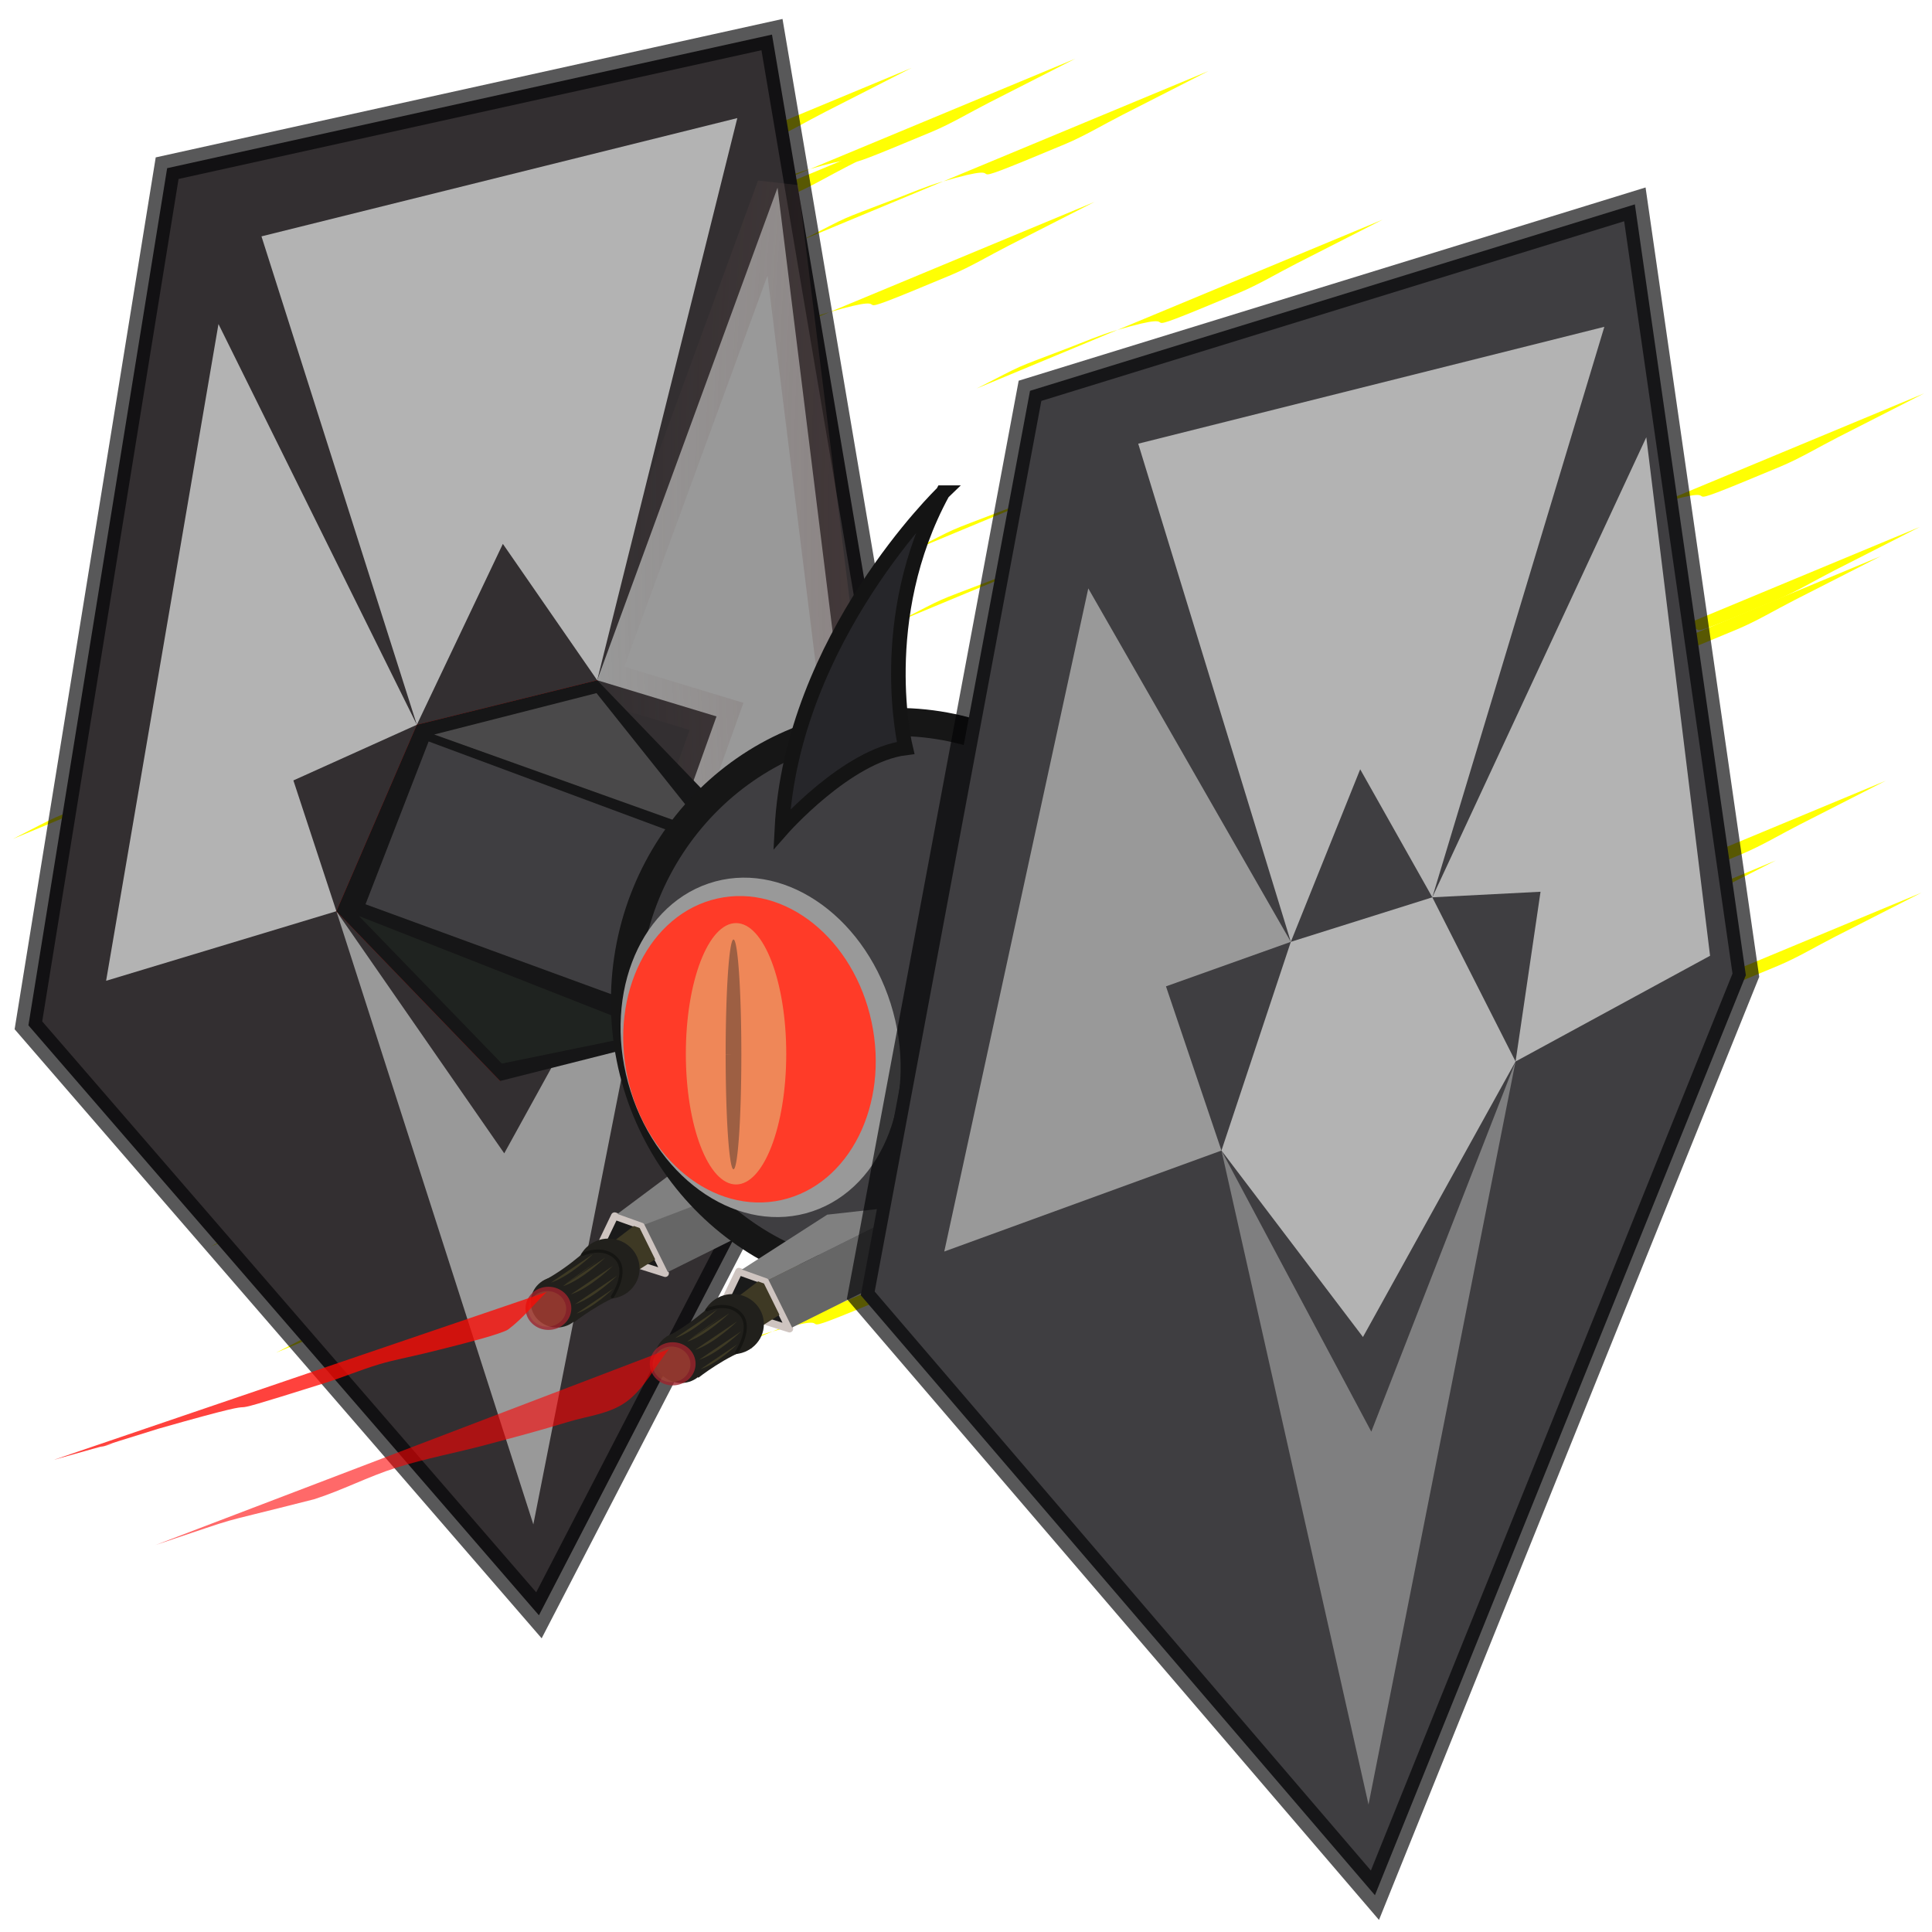 <?xml version="1.0" encoding="UTF-8" standalone="no"?>
<!-- Created with Inkscape (http://www.inkscape.org/) -->

<svg
   xmlns:dc="http://purl.org/dc/elements/1.1/"
   xmlns:cc="http://creativecommons.org/ns#"
   xmlns:rdf="http://www.w3.org/1999/02/22-rdf-syntax-ns#"
   xmlns:svg="http://www.w3.org/2000/svg"
   xmlns="http://www.w3.org/2000/svg"
   xmlns:xlink="http://www.w3.org/1999/xlink"
   xmlns:sodipodi="http://sodipodi.sourceforge.net/DTD/sodipodi-0.dtd"
   xmlns:inkscape="http://www.inkscape.org/namespaces/inkscape"
   width="240px"
   height="240px"
   viewBox="0 0 240 240"
   version="1.1"
   id="SVGRoot"
   inkscape:version="0.92.5 (2060ec1f9f, 2020-04-08)"
   sodipodi:docname="BorisRat.svg">
  <defs
     id="defs1637">
    <radialGradient
       inkscape:collect="always"
       xlink:href="#linearGradient1032"
       id="radialGradient1034"
       cx="91.882"
       cy="150.402"
       fx="91.882"
       fy="150.402"
       r="35.403"
       gradientTransform="matrix(3.78,0,0,7.725,2.9728056e-5,-593.393)"
       gradientUnits="userSpaceOnUse" />
    <linearGradient
       inkscape:collect="always"
       id="linearGradient1032">
      <stop
         style="stop-color:#6a514f;stop-opacity:1;"
         offset="0"
         id="stop1028" />
      <stop
         style="stop-color:#6a514f;stop-opacity:0;"
         offset="1"
         id="stop1030" />
    </linearGradient>
    <radialGradient
       inkscape:collect="always"
       xlink:href="#linearGradient1032"
       id="radialGradient1042"
       cx="48.928"
       cy="17.486"
       fx="48.928"
       fy="17.486"
       r="29.52"
       gradientTransform="matrix(3.78,0,0,8.806,2.9728056e-5,-87.898)"
       gradientUnits="userSpaceOnUse" />
    <radialGradient
       inkscape:collect="always"
       xlink:href="#linearGradient1000"
       id="radialGradient1486"
       gradientUnits="userSpaceOnUse"
       gradientTransform="matrix(3.78,0,0,4.804,2.9728056e-5,5.139)"
       cx="92.074"
       cy="-5.015"
       fx="92.074"
       fy="-5.015"
       r="45.837" />
    <linearGradient
       inkscape:collect="always"
       id="linearGradient1000">
      <stop
         style="stop-color:#030204;stop-opacity:1;"
         offset="0"
         id="stop996" />
      <stop
         style="stop-color:#030204;stop-opacity:0;"
         offset="1"
         id="stop998" />
    </linearGradient>
    <radialGradient
       inkscape:collect="always"
       xlink:href="#linearGradient1032"
       id="radialGradient1026"
       cx="137.713"
       cy="35.82"
       fx="137.713"
       fy="35.82"
       r="35.168"
       gradientTransform="matrix(3.78,0,0,7.77,2.9728056e-5,-142.954)"
       gradientUnits="userSpaceOnUse" />
    <radialGradient
       inkscape:collect="always"
       xlink:href="#linearGradient1149"
       id="radialGradient1151-3"
       cx="58.964"
       cy="176.552"
       fx="58.964"
       fy="176.552"
       r="4.41"
       gradientTransform="matrix(-7.108,0,0,6.657,187.129,-51.943)"
       gradientUnits="userSpaceOnUse" />
    <linearGradient
       inkscape:collect="always"
       id="linearGradient1149">
      <stop
         style="stop-color:#d1cd85;stop-opacity:0.628"
         offset="0"
         id="stop1145" />
      <stop
         style="stop-color:#d7c152;stop-opacity:0.201"
         offset="1"
         id="stop1147" />
    </linearGradient>
    <filter
       inkscape:collect="always"
       style="color-interpolation-filters:sRGB"
       id="filter1173-7"
       x="-0.063"
       width="1.126"
       y="-0.067"
       height="1.134">
      <feGaussianBlur
         inkscape:collect="always"
         stdDeviation="0.231"
         id="feGaussianBlur1175-7" />
    </filter>
    <radialGradient
       inkscape:collect="always"
       xlink:href="#linearGradient1068"
       id="radialGradient1070"
       cx="67.056"
       cy="103.387"
       fx="67.056"
       fy="103.387"
       r="23.199"
       gradientTransform="matrix(-1.875,0.467,1.068,4.544,-56.111,-38.342)"
       gradientUnits="userSpaceOnUse" />
    <linearGradient
       inkscape:collect="always"
       id="linearGradient1068">
      <stop
         style="stop-color:#fffeff;stop-opacity:1"
         offset="0"
         id="stop1064" />
      <stop
         style="stop-color:#ff3b28;stop-opacity:1"
         offset="1"
         id="stop1066" />
    </linearGradient>
    <radialGradient
       inkscape:collect="always"
       xlink:href="#linearGradient1068"
       id="radialGradient1078"
       cx="67.056"
       cy="103.387"
       fx="67.056"
       fy="103.387"
       r="24.096"
       gradientTransform="matrix(-1.806,0.449,1.029,4.375,-56.671,-19.652)"
       gradientUnits="userSpaceOnUse" />
    <radialGradient
       inkscape:collect="always"
       xlink:href="#linearGradient1149"
       id="radialGradient1151"
       cx="58.964"
       cy="176.552"
       fx="58.964"
       fy="176.552"
       r="4.41"
       gradientTransform="matrix(-7.108,0,0,6.657,216.084,-64.882)"
       gradientUnits="userSpaceOnUse" />
    <filter
       inkscape:collect="always"
       style="color-interpolation-filters:sRGB"
       id="filter1173"
       x="-0.063"
       width="1.126"
       y="-0.067"
       height="1.134">
      <feGaussianBlur
         inkscape:collect="always"
         stdDeviation="0.231"
         id="feGaussianBlur1175" />
    </filter>
    <radialGradient
       inkscape:collect="always"
       xlink:href="#linearGradient1411"
       id="radialGradient1413"
       cx="-75.377"
       cy="128.882"
       fx="-75.377"
       fy="128.882"
       r="29.286"
       gradientTransform="matrix(3.78,0,0,5.616,-1.9718199e-5,-236.695)"
       gradientUnits="userSpaceOnUse" />
    <linearGradient
       inkscape:collect="always"
       id="linearGradient1411">
      <stop
         style="stop-color:#252318;stop-opacity:1"
         offset="0"
         id="stop1407" />
      <stop
         style="stop-color:#110f11;stop-opacity:0"
         offset="1"
         id="stop1409" />
    </linearGradient>
    <radialGradient
       inkscape:collect="always"
       xlink:href="#linearGradient1000"
       id="radialGradient978"
       cx="-75.905"
       cy="35.878"
       fx="-75.905"
       fy="35.878"
       r="44.901"
       gradientTransform="matrix(3.78,0,0,4.972,-1.9718199e-5,-42.779)"
       gradientUnits="userSpaceOnUse" />
    <radialGradient
       inkscape:collect="always"
       xlink:href="#linearGradient1000"
       id="radialGradient986"
       cx="-27.02"
       cy="90.742"
       fx="-27.02"
       fy="90.742"
       r="33.383"
       gradientTransform="matrix(3.78,0,0,7.21,-1.9718199e-5,-311.313)"
       gradientUnits="userSpaceOnUse" />
    <radialGradient
       inkscape:collect="always"
       xlink:href="#linearGradient1000"
       id="radialGradient994"
       cx="-114.419"
       cy="57.975"
       fx="-114.419"
       fy="57.975"
       r="26.755"
       gradientTransform="matrix(3.78,0,0,8.469,-1.9718199e-5,-271.899)"
       gradientUnits="userSpaceOnUse" />
    <radialGradient
       inkscape:collect="always"
       xlink:href="#linearGradient1000"
       id="radialGradient1002"
       cx="-75.37"
       cy="189.29"
       fx="-75.37"
       fy="189.29"
       r="28.331"
       gradientTransform="matrix(3.78,0,0,9.52,-1.9718199e-5,-1086.641)"
       gradientUnits="userSpaceOnUse" />
    <filter
       inkscape:collect="always"
       style="color-interpolation-filters:sRGB"
       id="filter1563"
       x="-0.176"
       width="1.352"
       y="-0.04"
       height="1.079">
      <feGaussianBlur
         inkscape:collect="always"
         stdDeviation="0.78"
         id="feGaussianBlur1565" />
    </filter>
    <filter
       inkscape:collect="always"
       style="color-interpolation-filters:sRGB"
       id="filter2968"
       x="-0.028"
       width="1.055"
       y="-0.078"
       height="1.157">
      <feGaussianBlur
         inkscape:collect="always"
         stdDeviation="0.798"
         id="feGaussianBlur2970" />
    </filter>
    <filter
       inkscape:collect="always"
       style="color-interpolation-filters:sRGB"
       id="filter2980"
       x="-0.037"
       width="1.074"
       y="-0.12"
       height="1.24">
      <feGaussianBlur
         inkscape:collect="always"
         stdDeviation="1.319"
         id="feGaussianBlur2982" />
    </filter>
  </defs>
  <sodipodi:namedview
     id="base"
     pagecolor="#ffffff"
     bordercolor="#666666"
     borderopacity="1.0"
     inkscape:pageopacity="0.0"
     inkscape:pageshadow="2"
     inkscape:zoom="1.4"
     inkscape:cx="196.25791"
     inkscape:cy="129.12686"
     inkscape:document-units="px"
     inkscape:current-layer="layer1"
     showgrid="false"
     inkscape:window-width="1366"
     inkscape:window-height="705"
     inkscape:window-x="-8"
     inkscape:window-y="-8"
     inkscape:window-maximized="1" />
  <g
     inkscape:label="Layer 1"
     inkscape:groupmode="layer"
     id="layer1">
    <g
       id="g3731">
      <path
         inkscape:connector-curvature="0"
         id="path2760"
         d="m 9.158,119.882 c 6.412,-3.267 3.849,-2.151 11.578,-5.112 1.87,-0.717 3.717,-1.52 5.632,-2.083 11.322,-3.329 -1.366,2.31 15.391,-4.696 2.452,-1.025 4.757,-2.424 7.136,-3.636 3.568,-1.818 7.136,-3.636 10.704,-5.453"
         style="opacity:1;vector-effect:none;fill:#ffff03;fill-opacity:1;stroke:none;stroke-width:2.895;stroke-linecap:butt;stroke-linejoin:bevel;stroke-miterlimit:4;stroke-dasharray:none;stroke-dashoffset:0;stroke-opacity:0.196;paint-order:normal" />
      <use
         transform="translate(5.773,-54.332)"
         height="100%"
         width="100%"
         y="0"
         x="0"
         xlink:href="#path2760"
         inkscape:spray-origin="#path2760"
         id="use2770" />
      <use
         transform="translate(15.71,-44.275)"
         height="100%"
         width="100%"
         y="0"
         x="0"
         xlink:href="#path2760"
         inkscape:spray-origin="#path2760"
         id="use2772" />
      <use
         transform="translate(-7.549,-15.67)"
         height="100%"
         width="100%"
         y="0"
         x="0"
         xlink:href="#path2760"
         inkscape:spray-origin="#path2760"
         id="use2774" />
      <use
         transform="translate(27.461,32.048)"
         height="100%"
         width="100%"
         y="0"
         x="0"
         xlink:href="#path2760"
         inkscape:spray-origin="#path2760"
         id="use2776" />
      <use
         transform="translate(24.078,3.355)"
         height="100%"
         width="100%"
         y="0"
         x="0"
         xlink:href="#path2760"
         inkscape:spray-origin="#path2760"
         id="use2778" />
      <use
         transform="translate(66.105,17.427)"
         height="100%"
         width="100%"
         y="0"
         x="0"
         xlink:href="#path2760"
         inkscape:spray-origin="#path2760"
         id="use2782" />
      <use
         transform="translate(25.134,48.155)"
         height="100%"
         width="100%"
         y="0"
         x="0"
         xlink:href="#path2760"
         inkscape:spray-origin="#path2760"
         id="use2804" />
      <use
         transform="translate(16.982,34.979)"
         height="100%"
         width="100%"
         y="0"
         x="0"
         xlink:href="#path2760"
         inkscape:spray-origin="#path2760"
         id="use2806" />
      <use
         transform="translate(47.102,21.354)"
         height="100%"
         width="100%"
         y="0"
         x="0"
         xlink:href="#path2760"
         inkscape:spray-origin="#path2760"
         id="use2808" />
      <use
         transform="translate(29.66,23.728)"
         height="100%"
         width="100%"
         y="0"
         x="0"
         xlink:href="#path2760"
         inkscape:spray-origin="#path2760"
         id="use2810" />
      <use
         transform="translate(69.318,52.787)"
         height="100%"
         width="100%"
         y="0"
         x="0"
         xlink:href="#path2760"
         inkscape:spray-origin="#path2760"
         id="use2812" />
      <use
         transform="translate(66.599,33.952)"
         height="100%"
         width="100%"
         y="0"
         x="0"
         xlink:href="#path2760"
         inkscape:spray-origin="#path2760"
         id="use2814" />
      <use
         transform="translate(113.511,15.281)"
         height="100%"
         width="100%"
         y="0"
         x="0"
         xlink:href="#path2760"
         inkscape:spray-origin="#path2760"
         id="use2816" />
      <use
         transform="translate(24.995,41.429)"
         height="100%"
         width="100%"
         y="0"
         x="0"
         xlink:href="#path2760"
         inkscape:spray-origin="#path2760"
         id="use2820" />
      <use
         transform="translate(38.273,3.953)"
         height="100%"
         width="100%"
         y="0"
         x="0"
         xlink:href="#path2760"
         inkscape:spray-origin="#path2760"
         id="use2822" />
      <use
         transform="translate(26.863,-2.842)"
         height="100%"
         width="100%"
         y="0"
         x="0"
         xlink:href="#path2760"
         inkscape:spray-origin="#path2760"
         id="use2824" />
      <use
         transform="translate(58.895,10.138)"
         height="100%"
         width="100%"
         y="0"
         x="0"
         xlink:href="#path2760"
         inkscape:spray-origin="#path2760"
         id="use2826" />
      <use
         transform="translate(49.988,32.756)"
         height="100%"
         width="100%"
         y="0"
         x="0"
         xlink:href="#path2760"
         inkscape:spray-origin="#path2760"
         id="use2828" />
      <use
         transform="translate(58.237,35.623)"
         height="100%"
         width="100%"
         y="0"
         x="0"
         xlink:href="#path2760"
         inkscape:spray-origin="#path2760"
         id="use2830" />
      <use
         transform="translate(95.662,-13.787)"
         height="100%"
         width="100%"
         y="0"
         x="0"
         xlink:href="#path2760"
         inkscape:spray-origin="#path2760"
         id="use2832" />
      <use
         transform="translate(118.944,-14.289)"
         height="100%"
         width="100%"
         y="0"
         x="0"
         xlink:href="#path2760"
         inkscape:spray-origin="#path2760"
         id="use2834" />
      <use
         transform="translate(114.505,10.6)"
         height="100%"
         width="100%"
         y="0"
         x="0"
         xlink:href="#path2760"
         inkscape:spray-origin="#path2760"
         id="use2836" />
      <use
         transform="translate(146.181,-19.392)"
         height="100%"
         width="100%"
         y="0"
         x="0"
         xlink:href="#path2760"
         inkscape:spray-origin="#path2760"
         id="use2838" />
      <use
         transform="translate(127.296,-23.222)"
         height="100%"
         width="100%"
         y="0"
         x="0"
         xlink:href="#path2760"
         inkscape:spray-origin="#path2760"
         id="use2840" />
      <use
         transform="translate(174.66,-1.917)"
         height="100%"
         width="100%"
         y="0"
         x="0"
         xlink:href="#path2760"
         inkscape:spray-origin="#path2760"
         id="use2842" />
      <use
         transform="translate(174.036,-29.814)"
         height="100%"
         width="100%"
         y="0"
         x="0"
         xlink:href="#path2760"
         inkscape:spray-origin="#path2760"
         id="use2844" />
      <use
         transform="translate(179.111,11.982)"
         height="100%"
         width="100%"
         y="0"
         x="0"
         xlink:href="#path2760"
         inkscape:spray-origin="#path2760"
         id="use2846" />
      <use
         transform="translate(27.126,-40.919)"
         height="100%"
         width="100%"
         y="0"
         x="0"
         xlink:href="#path2760"
         inkscape:spray-origin="#path2760"
         id="use2854" />
      <use
         transform="translate(57.369,-8.496)"
         height="100%"
         width="100%"
         y="0"
         x="0"
         xlink:href="#path2760"
         inkscape:spray-origin="#path2760"
         id="use2856" />
      <use
         transform="translate(102.431,-42.68)"
         height="100%"
         width="100%"
         y="0"
         x="0"
         xlink:href="#path2760"
         inkscape:spray-origin="#path2760"
         id="use2858" />
      <use
         transform="translate(103.922,-51.38)"
         height="100%"
         width="100%"
         y="0"
         x="0"
         xlink:href="#path2760"
         inkscape:spray-origin="#path2760"
         id="use2860" />
      <use
         transform="translate(138.533,-2.125)"
         height="100%"
         width="100%"
         y="0"
         x="0"
         xlink:href="#path2760"
         inkscape:spray-origin="#path2760"
         id="use2862" />
      <use
         transform="translate(161.012,7.98)"
         height="100%"
         width="100%"
         y="0"
         x="0"
         xlink:href="#path2760"
         inkscape:spray-origin="#path2760"
         id="use2864" />
      <use
         transform="translate(155.962,5.974)"
         height="100%"
         width="100%"
         y="0"
         x="0"
         xlink:href="#path2760"
         inkscape:spray-origin="#path2760"
         id="use2866" />
      <use
         transform="translate(179.428,-50.038)"
         height="100%"
         width="100%"
         y="0"
         x="0"
         xlink:href="#path2760"
         inkscape:spray-origin="#path2760"
         id="use2870" />
      <use
         transform="translate(178.906,-33.453)"
         height="100%"
         width="100%"
         y="0"
         x="0"
         xlink:href="#path2760"
         inkscape:spray-origin="#path2760"
         id="use2872" />
      <use
         transform="translate(53.635,-90.464)"
         height="100%"
         width="100%"
         y="0"
         x="0"
         xlink:href="#path2760"
         inkscape:spray-origin="#path2760"
         id="use2874" />
      <use
         transform="translate(31.491,-74.862)"
         height="100%"
         width="100%"
         y="0"
         x="0"
         xlink:href="#path2760"
         inkscape:spray-origin="#path2760"
         id="use2876" />
      <use
         transform="translate(56.448,-83.724)"
         height="100%"
         width="100%"
         y="0"
         x="0"
         xlink:href="#path2760"
         inkscape:spray-origin="#path2760"
         id="use2878" />
      <use
         transform="translate(73.977,-91.61)"
         height="100%"
         width="100%"
         y="0"
         x="0"
         xlink:href="#path2760"
         inkscape:spray-origin="#path2760"
         id="use2880" />
      <use
         transform="translate(90.524,-90.077)"
         height="100%"
         width="100%"
         y="0"
         x="0"
         xlink:href="#path2760"
         inkscape:spray-origin="#path2760"
         id="use2884" />
      <use
         transform="translate(76.373,-73.823)"
         height="100%"
         width="100%"
         y="0"
         x="0"
         xlink:href="#path2760"
         inkscape:spray-origin="#path2760"
         id="use2886" />
      <use
         transform="translate(112.163,-71.619)"
         height="100%"
         width="100%"
         y="0"
         x="0"
         xlink:href="#path2760"
         inkscape:spray-origin="#path2760"
         id="use2888" />
      <path
         inkscape:connector-curvature="0"
         id="path847"
         d="M 95.899,4.298 20.763,20.892 3.53,127.369 66.948,200.659 113.822,110.084 Z"
         style="opacity:1;fill:#332f31;fill-opacity:1;stroke:#030204;stroke-width:3.229;stroke-linecap:butt;stroke-linejoin:miter;stroke-miterlimit:4;stroke-dasharray:none;stroke-dashoffset:0;stroke-opacity:0.658;paint-order:normal" />
      <path
         sodipodi:nodetypes="ccccc"
         inkscape:connector-curvature="0"
         id="path908"
         d="m 41.787,113.195 24.466,76.174 16.204,-82.051 -19.818,35.953 z"
         style="opacity:1;fill:#999999;fill-opacity:1;stroke:url(#radialGradient1034);stroke-width:5.166;stroke-linecap:butt;stroke-linejoin:miter;stroke-miterlimit:4;stroke-dasharray:none;stroke-dashoffset:0;stroke-opacity:1;paint-order:normal" />
      <path
         inkscape:connector-curvature="0"
         id="path904"
         d="M 74.186,84.502 96.589,23.312 106.067,99.713 82.457,107.318 89.006,88.996 Z"
         style="opacity:1;fill:#999999;fill-opacity:1;stroke:url(#radialGradient1042);stroke-width:5.166;stroke-linecap:butt;stroke-linejoin:miter;stroke-miterlimit:4;stroke-dasharray:none;stroke-dashoffset:0;stroke-opacity:1;paint-order:normal" />
      <path
         inkscape:connector-curvature="0"
         id="path902"
         d="M 74.186,84.502 62.467,67.562 51.782,90.033 32.481,29.362 91.591,14.669 Z"
         style="opacity:1;fill:#b3b3b3;fill-opacity:1;stroke:url(#radialGradient1486);stroke-width:5.166;stroke-linecap:butt;stroke-linejoin:miter;stroke-miterlimit:4;stroke-dasharray:none;stroke-dashoffset:0;stroke-opacity:1;paint-order:normal" />
      <path
         inkscape:connector-curvature="0"
         id="path906"
         d="M 51.782,90.033 36.445,96.947 41.787,113.195 13.18,121.838 27.139,40.252 Z"
         style="opacity:1;fill:#b3b3b3;fill-opacity:1;stroke:url(#radialGradient1026);stroke-width:5.166;stroke-linecap:butt;stroke-linejoin:miter;stroke-miterlimit:4;stroke-dasharray:none;stroke-dashoffset:0;stroke-opacity:1;paint-order:normal" />
      <g
         transform="matrix(-0.645,0,0,0.647,228.875,25.868)"
         id="g1383">
        <path
           style="opacity:1;fill:#1a1a1a;fill-opacity:1;stroke:#cec4c0;stroke-width:1.4;stroke-linecap:butt;stroke-linejoin:round;stroke-miterlimit:4;stroke-dasharray:none;stroke-dashoffset:0;stroke-opacity:1;paint-order:markers stroke fill"
           d="m 226.717,204.496 13.069,-4.117 -3.312,-6.89 -5.224,1.863 z"
           id="path857-0"
           inkscape:connector-curvature="0"
           sodipodi:nodetypes="ccccc" />
        <path
           style="opacity:1;fill:#3e3924;fill-opacity:1;stroke:none;stroke-width:10.877;stroke-linecap:butt;stroke-linejoin:miter;stroke-miterlimit:4;stroke-dasharray:none;stroke-dashoffset:0;stroke-opacity:1;paint-order:normal"
           d="m 245.344,212.381 -27.446,-17.386 9.365,-3.807 22.633,17.259 z"
           id="path886-3"
           inkscape:connector-curvature="0" />
        <g
           transform="translate(190.555,35.294)"
           id="g1098-8">
          <rect
             transform="rotate(26.374)"
             y="125.321"
             x="74.301"
             height="10.205"
             width="33.262"
             id="rect853-4"
             style="opacity:1;fill:#666666;fill-opacity:1;stroke:none;stroke-width:8;stroke-linecap:butt;stroke-linejoin:miter;stroke-miterlimit:4;stroke-dasharray:none;stroke-dashoffset:0;stroke-opacity:1;paint-order:normal" />
          <path
             sodipodi:nodetypes="ccccc"
             inkscape:connector-curvature="0"
             id="path859-7"
             d="M 45.919,158.197 26.769,143.949 16.241,150.763 40.696,160.06 Z"
             style="opacity:1;fill:#808080;fill-opacity:1;stroke:none;stroke-width:8;stroke-linecap:butt;stroke-linejoin:miter;stroke-miterlimit:4;stroke-dasharray:none;stroke-dashoffset:0;stroke-opacity:1;paint-order:normal" />
        </g>
        <path
           style="opacity:1;fill:none;fill-opacity:1;stroke:#cec4c0;stroke-width:1.1;stroke-linecap:round;stroke-linejoin:round;stroke-miterlimit:4;stroke-dasharray:none;stroke-dashoffset:0;stroke-opacity:1;paint-order:markers stroke fill"
           d="m 226.717,204.496 4.534,-9.143 5.224,-1.863 3.312,6.89"
           id="path1086-3"
           inkscape:connector-curvature="0" />
        <g
           transform="translate(190.555,35.294)"
           id="g1180-5">
          <ellipse
             ry="5.776"
             rx="6"
             cy="168.307"
             cx="47.106"
             id="path863-0-6"
             style="opacity:1;fill:#21201c;fill-opacity:1;stroke:none;stroke-width:9.495;stroke-linecap:butt;stroke-linejoin:miter;stroke-miterlimit:4;stroke-dasharray:none;stroke-dashoffset:0;stroke-opacity:1;paint-order:normal" />
          <ellipse
             ry="4.866"
             rx="5.055"
             cy="174.742"
             cx="57.027"
             id="path863-1"
             style="opacity:1;fill:#21201c;fill-opacity:1;stroke:none;stroke-width:8;stroke-linecap:butt;stroke-linejoin:miter;stroke-miterlimit:4;stroke-dasharray:none;stroke-dashoffset:0;stroke-opacity:1;paint-order:normal" />
          <path
             inkscape:connector-curvature="0"
             id="path1100-2"
             d="m 49.704,163.196 c 0,0 4.394,4.583 10.205,7.607 l -6.189,7.796 c 0,0 -5.386,-4.252 -10.347,-5.764 z"
             style="opacity:1;fill:#21201c;fill-opacity:1;stroke:none;stroke-width:1.4;stroke-linecap:round;stroke-linejoin:round;stroke-miterlimit:4;stroke-dasharray:none;stroke-dashoffset:0;stroke-opacity:1;paint-order:markers stroke fill" />
        </g>
        <ellipse
           style="opacity:1;fill:#9e252d;fill-opacity:0.804;stroke:none;stroke-width:8;stroke-linecap:butt;stroke-linejoin:miter;stroke-miterlimit:4;stroke-dasharray:none;stroke-dashoffset:0;stroke-opacity:1;paint-order:normal"
           id="path861-4"
           cx="249.22"
           cy="211.22"
           rx="4.41"
           ry="4.143" />
        <ellipse
           style="opacity:0.797;fill:url(#radialGradient1151-3);fill-opacity:1;stroke:none;stroke-width:8;stroke-linecap:butt;stroke-linejoin:miter;stroke-miterlimit:4;stroke-dasharray:none;stroke-dashoffset:0;stroke-opacity:1;paint-order:normal;filter:url(#filter1173-7)"
           id="path861-0-5"
           cx="59.153"
           cy="176.804"
           rx="4.41"
           ry="4.143"
           transform="matrix(0.825,0,0,0.825,200.641,65.46)" />
        <path
           style="opacity:0.797;fill:#d7c152;fill-opacity:0.201;stroke:none;stroke-width:1.4;stroke-linecap:round;stroke-linejoin:round;stroke-miterlimit:4;stroke-dasharray:none;stroke-dashoffset:0;stroke-opacity:1;paint-order:markers stroke fill"
           d="m 240.637,200.805 c 0,0 4.441,4.299 8.126,5.481"
           id="path1182-9"
           inkscape:connector-curvature="0" />
        <path
           style="opacity:0.797;fill:#d7c152;fill-opacity:0.201;stroke:none;stroke-width:1.4;stroke-linecap:round;stroke-linejoin:round;stroke-miterlimit:4;stroke-dasharray:none;stroke-dashoffset:0;stroke-opacity:1;paint-order:markers stroke fill"
           d="m 239.526,202.01 c 0,0 5.339,3.591 6.898,4.961"
           id="path1184-5"
           inkscape:connector-curvature="0"
           sodipodi:nodetypes="cc" />
        <path
           style="opacity:0.797;fill:none;fill-opacity:0.201;stroke:#000000;stroke-width:0.6;stroke-linecap:round;stroke-linejoin:round;stroke-miterlimit:4;stroke-dasharray:none;stroke-dashoffset:0;stroke-opacity:0.442;paint-order:markers stroke fill"
           d="m 236.904,208.979 c 0,0 -3.213,-4.772 -0.709,-7.371 2.504,-2.599 6.426,-0.756 6.426,-0.756"
           id="path1188-0"
           inkscape:connector-curvature="0" />
        <path
           style="opacity:0.797;fill:#d7c152;fill-opacity:0.201;stroke:none;stroke-width:1.4;stroke-linecap:round;stroke-linejoin:round;stroke-miterlimit:4;stroke-dasharray:none;stroke-dashoffset:0;stroke-opacity:1;paint-order:markers stroke fill"
           d="m 238.298,201.49 c 0,0 4.441,4.299 8.126,5.481"
           id="path1182-4-2"
           inkscape:connector-curvature="0" />
        <path
           style="opacity:0.797;fill:#d7c152;fill-opacity:0.201;stroke:none;stroke-width:1.4;stroke-linecap:round;stroke-linejoin:round;stroke-miterlimit:4;stroke-dasharray:none;stroke-dashoffset:0;stroke-opacity:1;paint-order:markers stroke fill"
           d="m 236.81,203.073 c 0,0 4.441,4.299 8.126,5.481"
           id="path1182-7-7"
           inkscape:connector-curvature="0" />
        <path
           style="opacity:0.797;fill:#d7c152;fill-opacity:0.201;stroke:none;stroke-width:1.4;stroke-linecap:round;stroke-linejoin:round;stroke-miterlimit:4;stroke-dasharray:none;stroke-dashoffset:0;stroke-opacity:1;paint-order:markers stroke fill"
           d="m 236.006,204.963 c 0,0 4.441,4.299 8.126,5.481"
           id="path1182-70-1"
           inkscape:connector-curvature="0" />
        <path
           style="opacity:0.797;fill:#d7c152;fill-opacity:0.201;stroke:none;stroke-width:1.221;stroke-linecap:round;stroke-linejoin:round;stroke-miterlimit:4;stroke-dasharray:none;stroke-dashoffset:0;stroke-opacity:1;paint-order:markers stroke fill"
           d="m 236.763,207.46 c 0,0 3.873,3.749 7.086,4.779"
           id="path1182-74-5"
           inkscape:connector-curvature="0" />
      </g>
      <path
         inkscape:connector-curvature="0"
         id="path890"
         d="M 74.186,84.502 51.782,90.033 41.787,113.195 62.122,134.284 82.457,107.318 Z"
         style="opacity:1;fill:#f20a00;fill-opacity:0.714;stroke:none;stroke-width:5.166;stroke-linecap:butt;stroke-linejoin:miter;stroke-miterlimit:4;stroke-dasharray:none;stroke-dashoffset:0;stroke-opacity:1;paint-order:normal" />
      <path
         inkscape:connector-curvature="0"
         id="path956"
         d="M 74.186,84.502 92.646,103.693 84.008,128.752 62.122,134.284 41.787,113.195 51.782,90.033 Z"
         style="opacity:1;fill:#161617;fill-opacity:1;stroke:none;stroke-width:0.517;stroke-linecap:butt;stroke-linejoin:miter;stroke-miterlimit:4;stroke-dasharray:none;stroke-dashoffset:0;stroke-opacity:1;paint-order:normal" />
      <path
         sodipodi:nodetypes="cccc"
         inkscape:connector-curvature="0"
         id="path958"
         d="M 74.099,86.101 53.937,91.243 87.886,103.386 Z"
         style="opacity:1;fill:#5f5e5e;fill-opacity:0.714;stroke:none;stroke-width:0.517;stroke-linecap:butt;stroke-linejoin:miter;stroke-miterlimit:4;stroke-dasharray:none;stroke-dashoffset:0;stroke-opacity:1;paint-order:normal" />
      <path
         sodipodi:nodetypes="ccccc"
         inkscape:connector-curvature="0"
         id="path960"
         d="m 53.247,92.107 -7.841,20.224 36.362,13.31 c 2.039,-7.418 16.601,17.958 7.275,-20.238 z"
         style="opacity:1;fill:#504f52;fill-opacity:0.714;stroke:none;stroke-width:0.517;stroke-linecap:butt;stroke-linejoin:miter;stroke-miterlimit:4;stroke-dasharray:none;stroke-dashoffset:0;stroke-opacity:1;paint-order:normal" />
      <path
         sodipodi:nodetypes="cccc"
         inkscape:connector-curvature="0"
         id="path962"
         d="m 44.599,113.798 17.739,18.325 18.956,-3.889 z"
         style="opacity:1;fill:#242924;fill-opacity:0.714;stroke:none;stroke-width:0.517;stroke-linecap:butt;stroke-linejoin:miter;stroke-miterlimit:4;stroke-dasharray:none;stroke-dashoffset:0;stroke-opacity:1;paint-order:normal" />
      <ellipse
         transform="scale(-1,1)"
         ry="34.743"
         rx="33.777"
         cy="124.431"
         cx="-111.409"
         id="path843"
         style="opacity:1;fill:#3f3e41;fill-opacity:1;stroke:#161616;stroke-width:3.486;stroke-linecap:butt;stroke-linejoin:miter;stroke-miterlimit:4;stroke-dasharray:none;stroke-dashoffset:0;stroke-opacity:1;paint-order:normal" />
      <ellipse
         transform="matrix(-0.948,0.32,0.302,0.953,0,0)"
         ry="21.366"
         rx="17.037"
         cy="153.565"
         cx="-50.749"
         id="path826-8"
         style="opacity:1;fill:#999999;fill-opacity:1;stroke:none;stroke-width:5.022;stroke-linecap:butt;stroke-linejoin:miter;stroke-miterlimit:4;stroke-dasharray:none;stroke-dashoffset:0;stroke-opacity:1;paint-order:normal" />
      <ellipse
         transform="matrix(-0.976,0.218,0.208,0.978,0,0)"
         ry="18.57"
         rx="14.961"
         cy="147.53"
         cx="-63.952"
         id="path826"
         style="opacity:1;fill:url(#radialGradient1070);fill-opacity:1;stroke:url(#radialGradient1078);stroke-width:1.159;stroke-linecap:butt;stroke-linejoin:miter;stroke-miterlimit:4;stroke-dasharray:none;stroke-dashoffset:0;stroke-opacity:1;paint-order:normal" />
      <path
         sodipodi:nodetypes="cccc"
         inkscape:connector-curvature="0"
         id="path946"
         d="m 117.111,61.201 c 0,0 -18.766,18.089 -19.985,41.801 0,0 8.075,-9.183 15.37,-10.092 0,0 -3.916,-16.064 4.614,-31.709 z"
         style="opacity:1;fill:#26262a;fill-opacity:1;stroke:#141414;stroke-width:1.808;stroke-linecap:square;stroke-linejoin:miter;stroke-miterlimit:4;stroke-dasharray:none;stroke-dashoffset:0;stroke-opacity:1;paint-order:markers stroke fill" />
      <g
         transform="matrix(-0.645,0,0,0.647,121.404,55.594)"
         id="g1275">
        <path
           style="opacity:1;fill:#1a1a1a;fill-opacity:1;stroke:#cec4c0;stroke-width:1.4;stroke-linecap:butt;stroke-linejoin:round;stroke-miterlimit:4;stroke-dasharray:none;stroke-dashoffset:0;stroke-opacity:1;paint-order:markers stroke fill"
           d="m 36.162,169.203 13.069,-4.117 -3.312,-6.89 -5.224,1.863 z"
           id="path857"
           inkscape:connector-curvature="0"
           sodipodi:nodetypes="ccccc" />
        <path
           style="opacity:1;fill:#3e3924;fill-opacity:1;stroke:none;stroke-width:10.877;stroke-linecap:butt;stroke-linejoin:miter;stroke-miterlimit:4;stroke-dasharray:none;stroke-dashoffset:0;stroke-opacity:1;paint-order:normal"
           d="m 54.79,177.087 -27.446,-17.386 9.365,-3.807 22.633,17.259 z"
           id="path886"
           inkscape:connector-curvature="0" />
        <g
           id="g1098">
          <rect
             transform="rotate(26.374)"
             y="125.321"
             x="74.301"
             height="10.205"
             width="33.262"
             id="rect853"
             style="opacity:1;fill:#666666;fill-opacity:1;stroke:none;stroke-width:8;stroke-linecap:butt;stroke-linejoin:miter;stroke-miterlimit:4;stroke-dasharray:none;stroke-dashoffset:0;stroke-opacity:1;paint-order:normal" />
          <path
             sodipodi:nodetypes="ccccc"
             inkscape:connector-curvature="0"
             id="path859"
             d="M 45.919,158.197 28.908,147.29 10.896,145.284 40.696,160.06 Z"
             style="opacity:1;fill:#808080;fill-opacity:1;stroke:none;stroke-width:8;stroke-linecap:butt;stroke-linejoin:miter;stroke-miterlimit:4;stroke-dasharray:none;stroke-dashoffset:0;stroke-opacity:1;paint-order:normal" />
        </g>
        <path
           style="opacity:1;fill:none;fill-opacity:1;stroke:#cec4c0;stroke-width:1.1;stroke-linecap:round;stroke-linejoin:round;stroke-miterlimit:4;stroke-dasharray:none;stroke-dashoffset:0;stroke-opacity:1;paint-order:markers stroke fill"
           d="m 36.162,169.203 4.534,-9.143 5.224,-1.863 3.312,6.89"
           id="path1086"
           inkscape:connector-curvature="0" />
        <g
           id="g1180">
          <ellipse
             ry="5.776"
             rx="6"
             cy="168.307"
             cx="47.106"
             id="path863-0"
             style="opacity:1;fill:#21201c;fill-opacity:1;stroke:none;stroke-width:9.495;stroke-linecap:butt;stroke-linejoin:miter;stroke-miterlimit:4;stroke-dasharray:none;stroke-dashoffset:0;stroke-opacity:1;paint-order:normal" />
          <ellipse
             ry="4.866"
             rx="5.055"
             cy="174.742"
             cx="57.027"
             id="path863"
             style="opacity:1;fill:#21201c;fill-opacity:1;stroke:none;stroke-width:8;stroke-linecap:butt;stroke-linejoin:miter;stroke-miterlimit:4;stroke-dasharray:none;stroke-dashoffset:0;stroke-opacity:1;paint-order:normal" />
          <path
             inkscape:connector-curvature="0"
             id="path1100"
             d="m 49.704,163.196 c 0,0 4.394,4.583 10.205,7.607 l -6.189,7.796 c 0,0 -5.386,-4.252 -10.347,-5.764 z"
             style="opacity:1;fill:#21201c;fill-opacity:1;stroke:none;stroke-width:1.4;stroke-linecap:round;stroke-linejoin:round;stroke-miterlimit:4;stroke-dasharray:none;stroke-dashoffset:0;stroke-opacity:1;paint-order:markers stroke fill" />
        </g>
        <ellipse
           style="opacity:1;fill:#9e252d;fill-opacity:0.804;stroke:none;stroke-width:8;stroke-linecap:butt;stroke-linejoin:miter;stroke-miterlimit:4;stroke-dasharray:none;stroke-dashoffset:0;stroke-opacity:1;paint-order:normal"
           id="path861"
           cx="58.666"
           cy="175.927"
           rx="4.41"
           ry="4.143" />
        <ellipse
           style="opacity:0.797;fill:url(#radialGradient1151);fill-opacity:1;stroke:none;stroke-width:8;stroke-linecap:butt;stroke-linejoin:miter;stroke-miterlimit:4;stroke-dasharray:none;stroke-dashoffset:0;stroke-opacity:1;paint-order:normal;filter:url(#filter1173)"
           id="path861-0"
           cx="59.153"
           cy="176.804"
           rx="4.41"
           ry="4.143"
           transform="matrix(0.825,0,0,0.825,10.087,30.166)" />
        <path
           style="opacity:0.797;fill:#d7c152;fill-opacity:0.201;stroke:none;stroke-width:1.4;stroke-linecap:round;stroke-linejoin:round;stroke-miterlimit:4;stroke-dasharray:none;stroke-dashoffset:0;stroke-opacity:1;paint-order:markers stroke fill"
           d="m 50.082,165.512 c 0,0 4.441,4.299 8.126,5.481"
           id="path1182"
           inkscape:connector-curvature="0" />
        <path
           style="opacity:0.797;fill:#d7c152;fill-opacity:0.201;stroke:none;stroke-width:1.4;stroke-linecap:round;stroke-linejoin:round;stroke-miterlimit:4;stroke-dasharray:none;stroke-dashoffset:0;stroke-opacity:1;paint-order:markers stroke fill"
           d="m 48.972,166.716 c 0,0 5.339,3.591 6.898,4.961"
           id="path1184"
           inkscape:connector-curvature="0"
           sodipodi:nodetypes="cc" />
        <path
           style="opacity:0.797;fill:none;fill-opacity:0.201;stroke:#000000;stroke-width:0.6;stroke-linecap:round;stroke-linejoin:round;stroke-miterlimit:4;stroke-dasharray:none;stroke-dashoffset:0;stroke-opacity:0.442;paint-order:markers stroke fill"
           d="m 46.349,173.685 c 0,0 -3.213,-4.772 -0.709,-7.371 2.504,-2.599 6.426,-0.756 6.426,-0.756"
           id="path1188"
           inkscape:connector-curvature="0" />
        <path
           style="opacity:0.797;fill:#d7c152;fill-opacity:0.201;stroke:none;stroke-width:1.4;stroke-linecap:round;stroke-linejoin:round;stroke-miterlimit:4;stroke-dasharray:none;stroke-dashoffset:0;stroke-opacity:1;paint-order:markers stroke fill"
           d="m 47.743,166.197 c 0,0 4.441,4.299 8.126,5.481"
           id="path1182-4"
           inkscape:connector-curvature="0" />
        <path
           style="opacity:0.797;fill:#d7c152;fill-opacity:0.201;stroke:none;stroke-width:1.4;stroke-linecap:round;stroke-linejoin:round;stroke-miterlimit:4;stroke-dasharray:none;stroke-dashoffset:0;stroke-opacity:1;paint-order:markers stroke fill"
           d="m 46.255,167.779 c 0,0 4.441,4.299 8.126,5.481"
           id="path1182-7"
           inkscape:connector-curvature="0" />
        <path
           style="opacity:0.797;fill:#d7c152;fill-opacity:0.201;stroke:none;stroke-width:1.4;stroke-linecap:round;stroke-linejoin:round;stroke-miterlimit:4;stroke-dasharray:none;stroke-dashoffset:0;stroke-opacity:1;paint-order:markers stroke fill"
           d="m 45.452,169.669 c 0,0 4.441,4.299 8.126,5.481"
           id="path1182-70"
           inkscape:connector-curvature="0" />
        <path
           style="opacity:0.797;fill:#d7c152;fill-opacity:0.201;stroke:none;stroke-width:1.221;stroke-linecap:round;stroke-linejoin:round;stroke-miterlimit:4;stroke-dasharray:none;stroke-dashoffset:0;stroke-opacity:1;paint-order:markers stroke fill"
           d="m 46.208,172.166 c 0,0 3.873,3.749 7.086,4.779"
           id="path1182-74"
           inkscape:connector-curvature="0" />
      </g>
      <path
         sodipodi:nodetypes="cccccc"
         inkscape:connector-curvature="0"
         id="path845"
         d="m 203.089,25.386 -75.137,23.162 -21.024,112.354 63.871,74.529 46.077,-114.285 z"
         style="opacity:1;fill:#3f3e41;fill-opacity:1;stroke:#030204;stroke-width:3.229;stroke-linecap:butt;stroke-linejoin:miter;stroke-miterlimit:4;stroke-dasharray:none;stroke-dashoffset:0;stroke-opacity:0.658;paint-order:normal" />
      <path
         inkscape:connector-curvature="0"
         id="path888"
         d="m 177.929,111.467 -17.578,5.531 -8.617,25.928 17.578,23.162 18.956,-34.225 z"
         style="opacity:1;fill:#b3b3b3;fill-opacity:1;stroke:url(#radialGradient1413);stroke-width:4.262;stroke-linecap:butt;stroke-linejoin:miter;stroke-miterlimit:4;stroke-dasharray:none;stroke-dashoffset:0;stroke-opacity:1;paint-order:normal" />
      <path
         sodipodi:nodetypes="cccccc"
         inkscape:connector-curvature="0"
         id="path892"
         d="M 199.298,40.597 177.929,111.467 168.968,95.564 160.351,116.998 141.395,55.117 Z"
         style="opacity:1;fill:#b3b3b3;fill-opacity:1;stroke:url(#radialGradient978);stroke-width:5.166;stroke-linecap:butt;stroke-linejoin:miter;stroke-miterlimit:4;stroke-dasharray:none;stroke-dashoffset:0;stroke-opacity:1;paint-order:normal" />
      <path
         inkscape:connector-curvature="0"
         id="path894"
         d="m 160.351,116.998 -15.51,5.531 6.893,20.397 -34.433,12.542 17.889,-82.374 z"
         style="opacity:1;fill:#999999;fill-opacity:1;stroke:url(#radialGradient986);stroke-width:5.166;stroke-linecap:butt;stroke-linejoin:miter;stroke-miterlimit:4;stroke-dasharray:none;stroke-dashoffset:0;stroke-opacity:1;paint-order:normal" />
      <path
         inkscape:connector-curvature="0"
         id="path898"
         d="m 177.929,111.467 13.442,-0.691 -3.102,21.088 24.162,-13.136 -7.921,-64.413 z"
         style="opacity:1;fill:#b3b3b3;fill-opacity:1;stroke:url(#radialGradient994);stroke-width:5.166;stroke-linecap:butt;stroke-linejoin:miter;stroke-miterlimit:4;stroke-dasharray:none;stroke-dashoffset:0;stroke-opacity:1;paint-order:normal" />
      <path
         sodipodi:nodetypes="ccccc"
         inkscape:connector-curvature="0"
         id="path900"
         d="m 151.735,142.926 18.267,81.241 18.267,-92.303 -17.922,45.979 z"
         style="opacity:1;fill:#999999;fill-opacity:0.714;stroke:url(#radialGradient1002);stroke-width:5.166;stroke-linecap:butt;stroke-linejoin:miter;stroke-miterlimit:4;stroke-dasharray:none;stroke-dashoffset:0;stroke-opacity:1;paint-order:normal" />
      <ellipse
         transform="matrix(-1.011,0,0,0.689,289.571,78.686)"
         ry="23.562"
         rx="6.168"
         cy="75.789"
         cx="195.981"
         id="path1553"
         style="opacity:0.797;fill:#e7b375;fill-opacity:1;stroke:none;stroke-width:8.047;stroke-linecap:round;stroke-linejoin:round;stroke-miterlimit:4;stroke-dasharray:none;stroke-dashoffset:0;stroke-opacity:1;paint-order:markers stroke fill;filter:url(#filter1563)" />
      <path
         transform="scale(-1,1)"
         d="m -90.143,130.979 a 0.975,14.27 0 0 1 -0.975,14.27 0.975,14.27 0 0 1 -0.975,-14.261 0.975,14.27 0 0 1 0.974,-14.279 0.975,14.27 0 0 1 0.976,14.252 l -0.975,0.018 z"
         sodipodi:end="6.2819617"
         sodipodi:start="0"
         sodipodi:ry="14.269818"
         sodipodi:rx="0.97485411"
         sodipodi:cy="130.97902"
         sodipodi:cx="-91.118027"
         sodipodi:type="arc"
         id="path1567"
         style="opacity:0.797;fill:#2a2828;fill-opacity:0.523;stroke:none;stroke-width:4.262;stroke-linecap:round;stroke-linejoin:round;stroke-miterlimit:4;stroke-dasharray:none;stroke-dashoffset:0;stroke-opacity:1;paint-order:markers stroke fill" />
      <path
         sodipodi:nodetypes="cccssccc"
         transform="matrix(0.863,0,0,0.934,3.317,-2.101)"
         inkscape:connector-curvature="0"
         id="path2956"
         d="m 74.842,174.085 c -1.838,1.656 -3.479,3.561 -5.513,4.969 -0.861,0.596 -7.009,2.025 -7.5,2.143 -1.544,0.371 -3.094,0.722 -4.643,1.071 -2.141,0.483 -4.312,0.847 -6.429,1.429 -2.65,0.729 -5.218,1.732 -7.857,2.5 -21.285,6.192 -2.219,0.358 -23.929,6.071 -19.97,5.706 4.931,-1.096 -15.099,4.15"
         style="opacity:1;vector-effect:none;fill:#ff0a03;fill-opacity:0.769;stroke:none;stroke-width:3.024;stroke-linecap:butt;stroke-linejoin:bevel;stroke-miterlimit:4;stroke-dasharray:none;stroke-dashoffset:0;stroke-opacity:0.196;paint-order:normal;filter:url(#filter2980)" />
      <path
         transform="matrix(0.92,0,0,0.996,-1.117,-12.724)"
         inkscape:connector-curvature="0"
         id="path2958"
         d="m 91.575,181.014 c -1.939,2.204 -3.375,4.984 -5.818,6.612 -2.287,1.524 -5.213,1.752 -7.857,2.5 -3.667,1.038 -7.371,1.946 -11.071,2.857 -4.038,0.994 -8.152,1.69 -12.143,2.857 -3.759,1.099 -7.313,2.83 -11.071,3.929 -15.295,3.599 -8.169,1.634 -21.429,5.714"
         style="opacity:1;vector-effect:none;fill:#ff0000;fill-opacity:0.588;stroke:none;stroke-width:3.024;stroke-linecap:butt;stroke-linejoin:bevel;stroke-miterlimit:4;stroke-dasharray:none;stroke-dashoffset:0;stroke-opacity:0.196;paint-order:normal;filter:url(#filter2968)" />
    </g>
  </g>
</svg>
